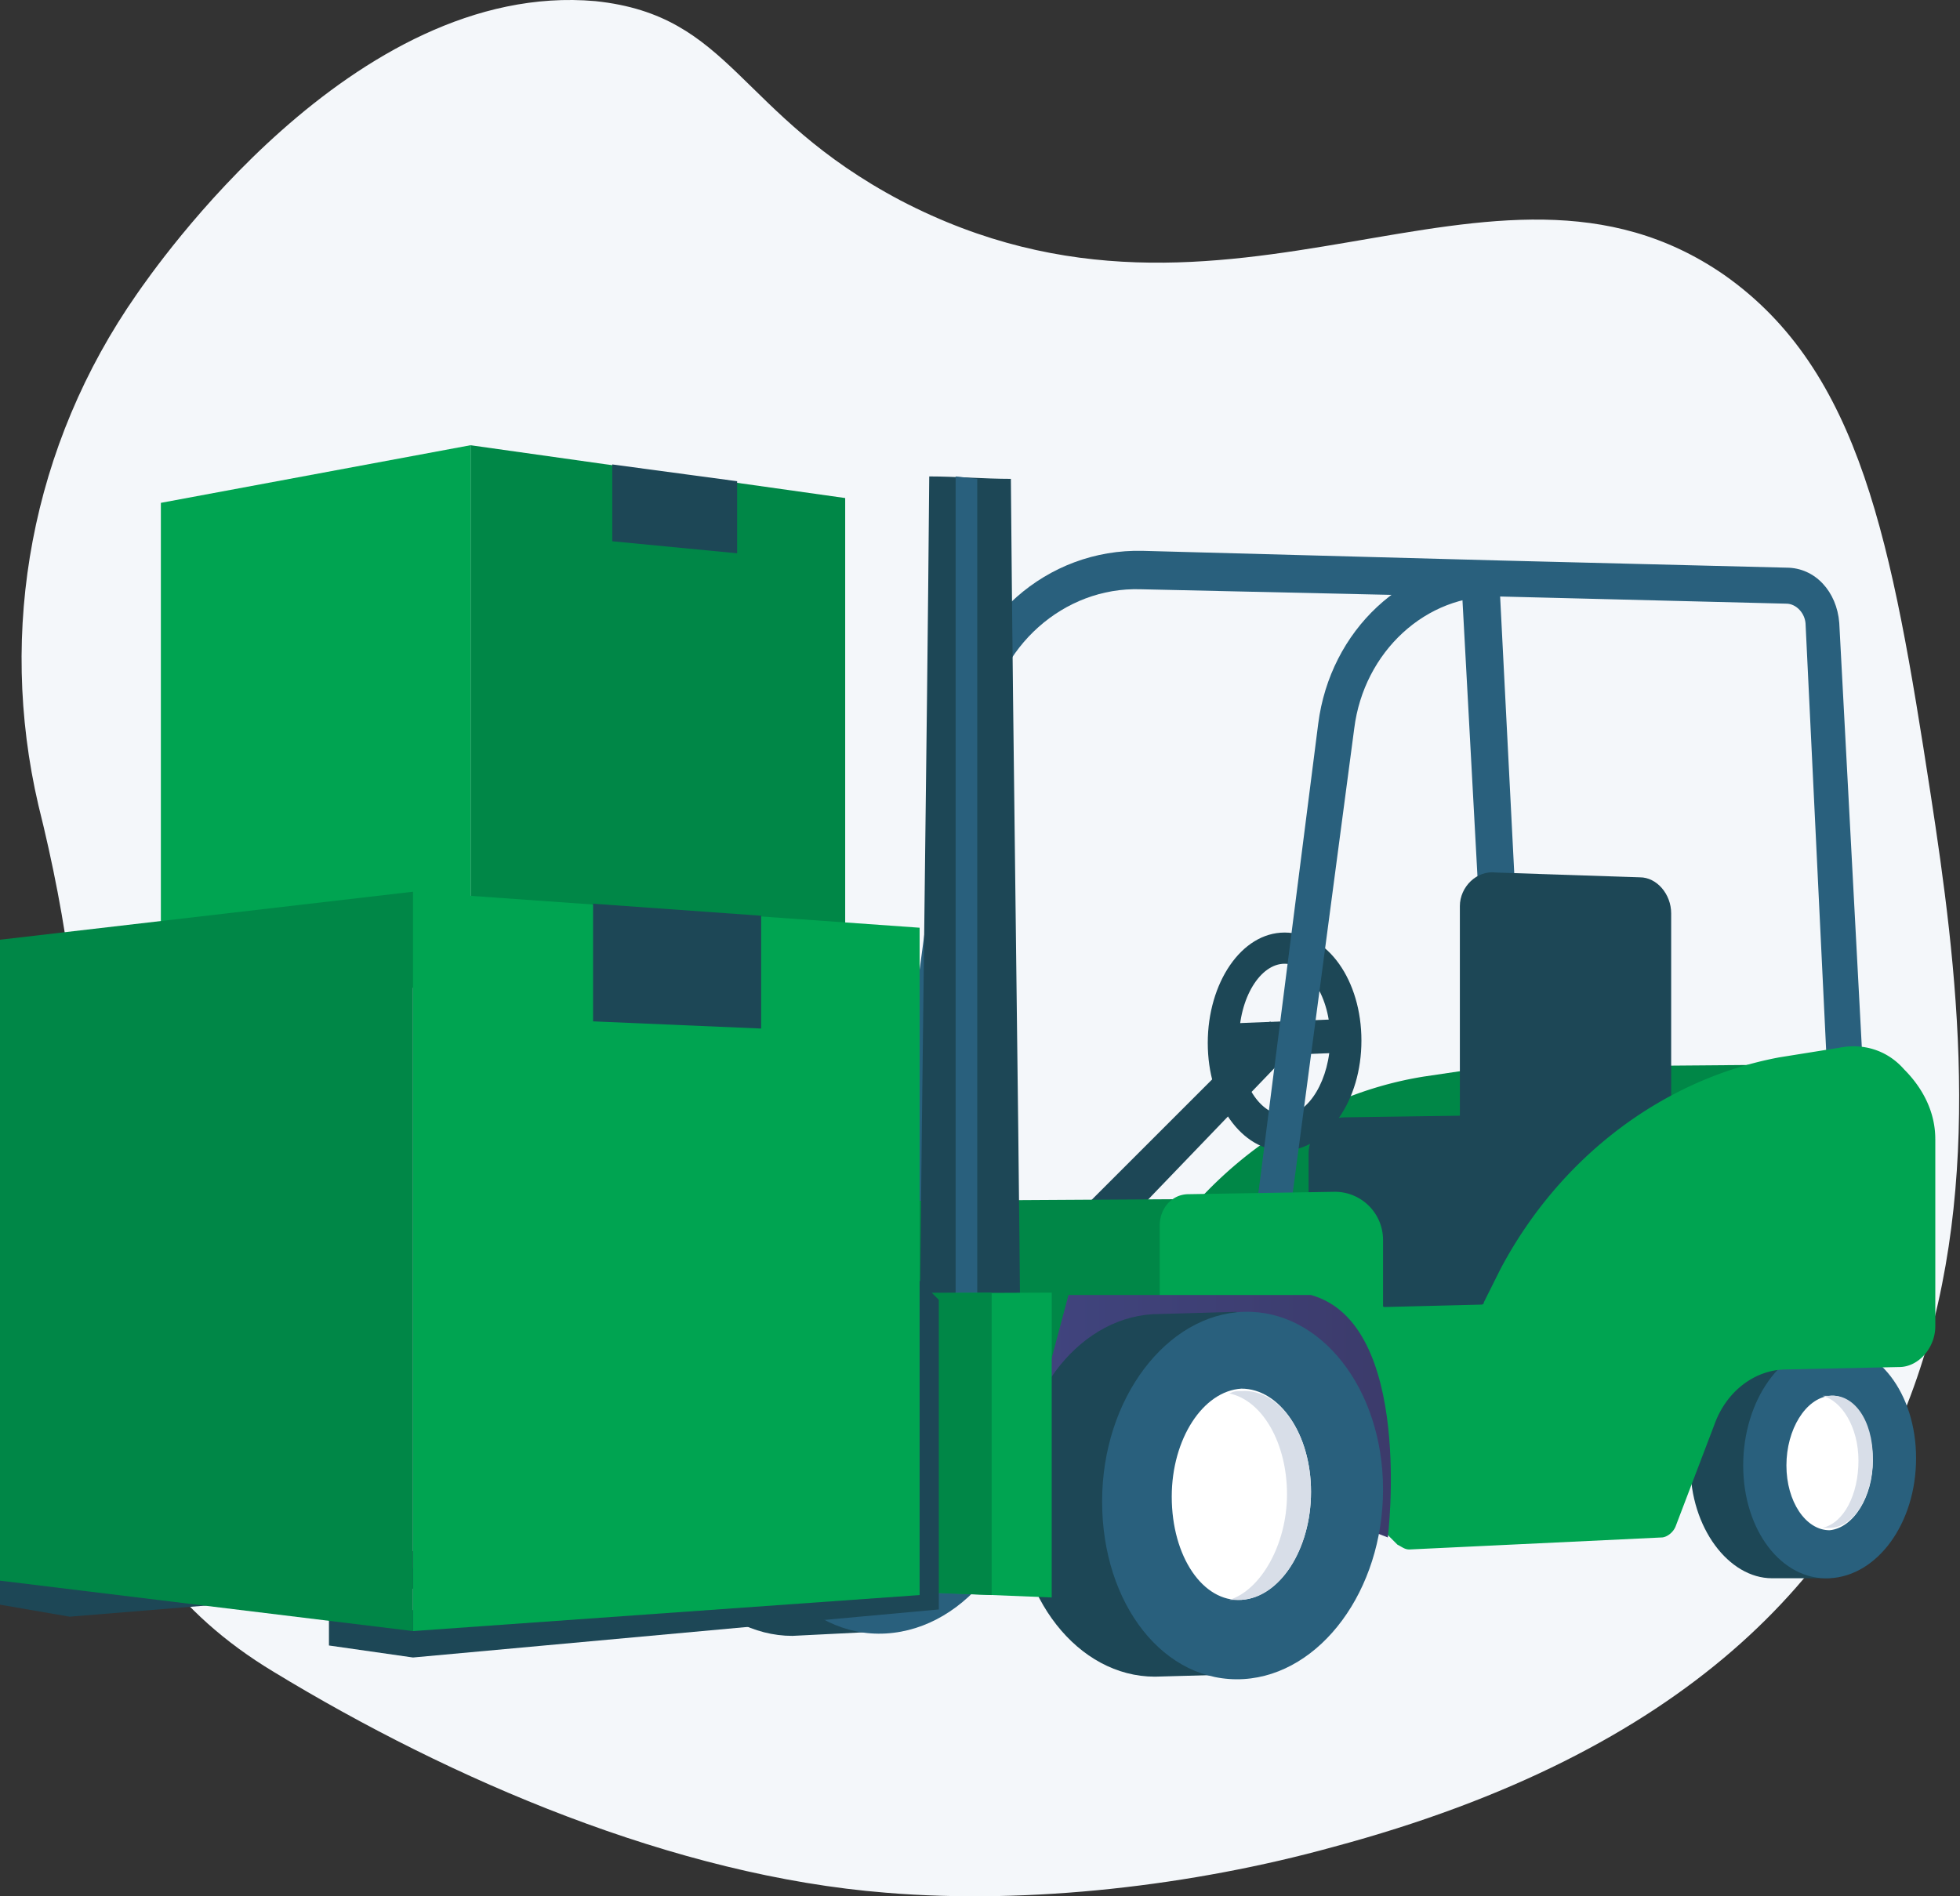 <svg xmlns="http://www.w3.org/2000/svg" viewBox="0 0 93 90">
  <rect x="0" y="0" width="93" height="90" fill="#333333" stroke="none"/>
  <defs/>
  <path d="M91.6 37.651c-1.823-11.848-3.304-20.051-9.798-24.609C70.75 5.41 58.446 17.715 42.724 9.511 34.977 5.409 34.749.738 28.254.054 16.749-.97 7.293 12.814 6.495 13.954 1.481 21.13-.114 29.904 1.823 38.22 3.19 43.69 3.988 49.272 3.76 54.855c-.456 9.684-.228 18.798 9.228 24.495 8.43 5.127 19.026 9.684 29.052 10.481 6.836.57 14.583-.341 21.191-2.164 33.61-9 30.875-33.724 28.369-50.016z" fill="#F4F7FA"/>
  <path d="M88.524 69.323c0-1.822-.684-3.417-1.71-4.443v-1.025l-2.62.114c-2.164.114-3.987 2.62-3.987 5.582 0 2.962 1.823 5.355 3.873 5.355h2.735v-1.025c1.025-1.14 1.709-2.735 1.709-4.558z" fill="#1D4756"/>
  <path d="M90.916 69.21c0 3.076-1.823 5.583-4.101 5.696-2.279.114-4.102-2.278-4.102-5.354s1.823-5.697 4.102-5.697c2.278-.114 4.101 2.279 4.101 5.355z" fill="#29607D"/>
  <path d="M88.865 69.324c0 1.709-.911 3.19-2.05 3.304-1.14 0-2.051-1.367-2.051-3.076 0-1.71.911-3.19 2.05-3.304 1.14-.114 2.051 1.367 2.051 3.076z" fill="#fff"/>
  <path d="M86.815 66.248h-.342c.911.228 1.709 1.481 1.709 3.076s-.684 2.962-1.71 3.19h.343c1.139 0 2.05-1.481 2.05-3.304 0-1.823-.911-3.076-2.05-2.962z" fill="#D8DEE8"/>
  <path d="M45.002 68.412c0-2.962-1.14-5.468-2.848-7.063l-.228-1.71-4.215.115c-3.874.227-7.064 4.329-7.064 9.228s3.304 8.659 6.95 8.659l4.557-.228v-1.71c1.709-1.594 2.848-4.329 2.848-7.29z" fill="#1D4756"/>
  <path d="M48.99 68.299c0 4.899-3.076 9-6.95 9.228-3.873.228-7.063-3.646-7.063-8.659 0-5.013 3.19-9.114 7.063-9.228 3.874-.114 6.95 3.76 6.95 8.659z" fill="#29607D"/>
  <path d="M45.572 68.412c0 2.849-1.595 5.127-3.532 5.241-1.936.114-3.532-2.164-3.532-5.013 0-2.848 1.596-5.127 3.532-5.24 1.937 0 3.532 2.164 3.532 5.012z" fill="#fff"/>
  <path d="M42.04 63.4c-.228 0-.342 0-.57.114 1.71.341 2.963 2.392 2.963 4.898 0 2.507-1.254 4.672-2.962 5.127h.57c1.936-.114 3.53-2.392 3.53-5.24 0-2.849-1.594-4.9-3.53-4.9z" fill="#D8DEE8"/>
  <path d="M85.334 50.526l-13.786.113h-.911l-3.076.456c-5.697.912-10.824 4.671-13.786 10.254l-.911 1.595-.114.114-4.785.114c-.114 0-.114-.114-.114-.114v-3.076c0-1.254-1.026-2.393-2.279-2.279l-7.291.114c-.798 0-1.368.684-1.368 1.481v4.9l11.85 10.595a.87.87 0 00.569.227l12.418-.57a.857.857 0 00.798-.569l1.823-4.899c.57-1.595 1.936-2.62 3.531-2.62l5.583-.228c.57 0 1.14-.342 1.481-.912l7.291-1.025 3.077-13.672z" fill="#008747"/>
  <path d="M60.953 54.627c-2.051 0-3.646-2.279-3.646-5.127s1.595-5.24 3.646-5.24c2.05 0 3.645 2.278 3.645 5.126 0 2.848-1.595 5.127-3.645 5.24zm0-8.887c-1.14 0-2.165 1.595-2.165 3.646 0 2.05 1.025 3.532 2.165 3.532 1.139 0 2.164-1.709 2.164-3.646 0-1.937-1.025-3.532-2.164-3.532z" fill="#1D4756"/>
  <path d="M57.99 50.184v-1.595l5.81-.228v1.595l-5.81.228z" fill="#1D4756"/>
  <path d="M52.75 58.728l-1.367-1.367 8.886-8.886.912 1.48-8.431 8.773z" fill="#1D4756"/>
  <path d="M43.635 58.159l-1.595-.228 3.19-23.811c.57-4.672 4.443-8.09 9-7.976l16.862.456 1.367 26.774-1.709.114-1.367-25.179-15.266-.342c-3.646-.114-6.836 2.735-7.292 6.494l-3.19 23.698z" fill="#29607D"/>
  <path d="M79.181 54.057c0 .912-.683 1.595-1.48 1.595l-6.836.114c-.912 0-1.596-.683-1.596-1.709v-11.05c0-.912.798-1.71 1.71-1.596l6.835.228c.798 0 1.481.797 1.481 1.709v10.71h-.114z" fill="#1D4756"/>
  <path d="M81.004 60.21c0 .911-.683 1.709-1.595 1.709l-15.608.341c-.911 0-1.709-.683-1.709-1.709v-5.81c0-.912.798-1.71 1.709-1.71l15.608-.227c.912 0 1.595.684 1.595 1.709v5.697z" fill="#1D4756"/>
  <path d="M57.193 56.906l-18.798.113c-.912 0-1.71.684-1.71 1.596v7.975l20.964-.57-.456-9.114z" fill="#008747"/>
  <path d="M61.18 57.817l-1.595-.228 2.963-23.242c.57-4.443 4.101-7.747 8.317-7.747h.227l13.672.342c1.367 0 2.392 1.14 2.507 2.62l1.253 23.584-1.71.114-1.139-23.584c0-.57-.455-1.025-.911-1.025l-13.672-.342c-3.418-.114-6.38 2.62-6.835 6.266L61.18 57.817z" fill="#29607D"/>
  <path d="M91.828 54.057v8.887c0 1.025-.798 1.937-1.71 1.937l-5.354.114c-1.481 0-2.848 1.025-3.418 2.62L79.523 72.4c-.114.342-.455.57-.683.57l-11.963.57c-.228 0-.342-.115-.57-.229l-.683-.683-10.596-9.684v-4.785c0-.798.57-1.481 1.367-1.481l6.95-.114a2.285 2.285 0 012.279 2.278v3.076c0 .114 0 .114.114.114l4.557-.114s.114 0 .114-.114l.797-1.595c2.849-5.354 7.748-9 13.216-10.025l2.849-.456c1.139-.228 2.278.114 3.076 1.025.911.912 1.48 2.051 1.48 3.304z" fill="#00A451"/>
  <path d="M48.42 64.083c-1.595 0-3.19.114-4.785.114.114-13.9.342-27.799.456-41.585 1.253 0 2.62.115 3.874.115.113 13.785.341 27.57.455 41.356z" fill="#1D4756"/>
  <path d="M46.37 64.083l-1.026.114V22.612l1.026.115v41.356z" fill="#29607D"/>
  <path d="M29.622 64.653c-1.71 0-3.418.114-5.127.114.114-14.241.342-28.483.456-42.724 1.367 0 2.734.114 4.101.114.228 14.127.456 28.255.57 42.496z" fill="url(#paint0_linear_112:1266)"/>
  <path opacity=".5" d="M27.57 64.653h-1.138v-42.61h1.139v42.61z" fill="#fff"/>
  <path d="M65.852 72.97s1.253-10.14-3.646-11.507H50.698l-1.366 5.127 16.52 6.38z" fill="url(#paint1_linear_112:1266)"/>
  <path d="M61.636 70.805c0-2.849-1.14-5.355-2.734-6.95l-.228-1.595-3.988.114c-3.645.228-6.494 4.101-6.494 8.772 0 4.672 2.963 8.431 6.608 8.431l4.102-.114v-1.709c1.709-1.48 2.734-3.987 2.734-6.95z" fill="#1D4756"/>
  <path d="M65.624 70.691c0 4.785-2.962 8.773-6.608 9-3.76.228-6.722-3.531-6.722-8.43 0-4.9 3.076-8.887 6.722-9 3.646-.115 6.608 3.645 6.608 8.43z" fill="#29607D"/>
  <path d="M62.206 70.805c0 2.734-1.481 5.013-3.304 5.127-1.823.114-3.304-2.05-3.304-4.9 0-2.733 1.481-5.012 3.304-5.126 1.823 0 3.304 2.165 3.304 4.899z" fill="#fff"/>
  <path d="M58.902 66.02c-.228 0-.342 0-.57.114 1.596.342 2.735 2.392 2.735 4.785 0 2.392-1.253 4.557-2.734 5.013h.57c1.822-.114 3.303-2.393 3.303-5.127s-1.48-4.899-3.304-4.785z" fill="#D8DEE8"/>
  <path d="M49.902 75.818l-25.293-1.025v-13.33l25.293-.114v14.469z" fill="#00A451"/>
  <path d="M47.053 75.704l-24.723-.911v-13.33l24.723-.114v14.355z" fill="#008747"/>
  <path d="M15.608 76.73v1.367l3.988.57 24.95-2.28V61.692l-1.139-1.14-1.822 14.128-25.977 2.05z" fill="#1D4756"/>
  <path d="M0 74.906v1.254l3.304.57 23.697-1.937.456-13.444-.57-.912-2.278 13.33L0 74.907z" fill="#1D4756"/>
  <path d="M24.495 60.437l-.228 12.874L0 74.906l3.304.228 23.242-1.025.341-13.672h-2.392z" fill="url(#paint2_linear_112:1266)"/>
  <path d="M22.33 47.221L7.633 45.4V23.866L22.33 21.13v26.09z" fill="#00A451"/>
  <path d="M40.103 46.082l-17.773 1.14v-26.09l17.773 2.506v22.444z" fill="#008747"/>
  <path d="M29.052 22.043v3.646l5.924.57V22.84l-5.924-.797z" fill="#1D4756"/>
  <path d="M43.635 75.704l-24.04 1.709v-35.09l24.04 1.708v31.673z" fill="#00A451"/>
  <path d="M19.596 77.413L0 75.02V44.601l19.596-2.279v35.09z" fill="#008747"/>
  <path d="M28.14 42.892v5.583l7.976.341v-5.354l-7.975-.57z" fill="#1D4756"/>
  <defs>
    <linearGradient id="paint0_linear_112:1266" x1="24.583" y1="43.38" x2="29.663" y2="43.38" gradientUnits="userSpaceOnUse">
      <stop stop-color="#311944"/>
      <stop offset="1" stop-color="#6B3976"/>
    </linearGradient>
    <linearGradient id="paint1_linear_112:1266" x1="49.414" y1="67.208" x2="66.019" y2="67.208" gradientUnits="userSpaceOnUse">
      <stop stop-color="#40447E"/>
      <stop offset=".996" stop-color="#3C3B6B"/>
    </linearGradient>
    <linearGradient id="paint2_linear_112:1266" x1="37.471" y1="28.439" x2="22.318" y2="57.287" gradientUnits="userSpaceOnUse">
      <stop stop-color="#311944"/>
      <stop offset="1" stop-color="#6B3976"/>
    </linearGradient>
  </defs>
</svg>